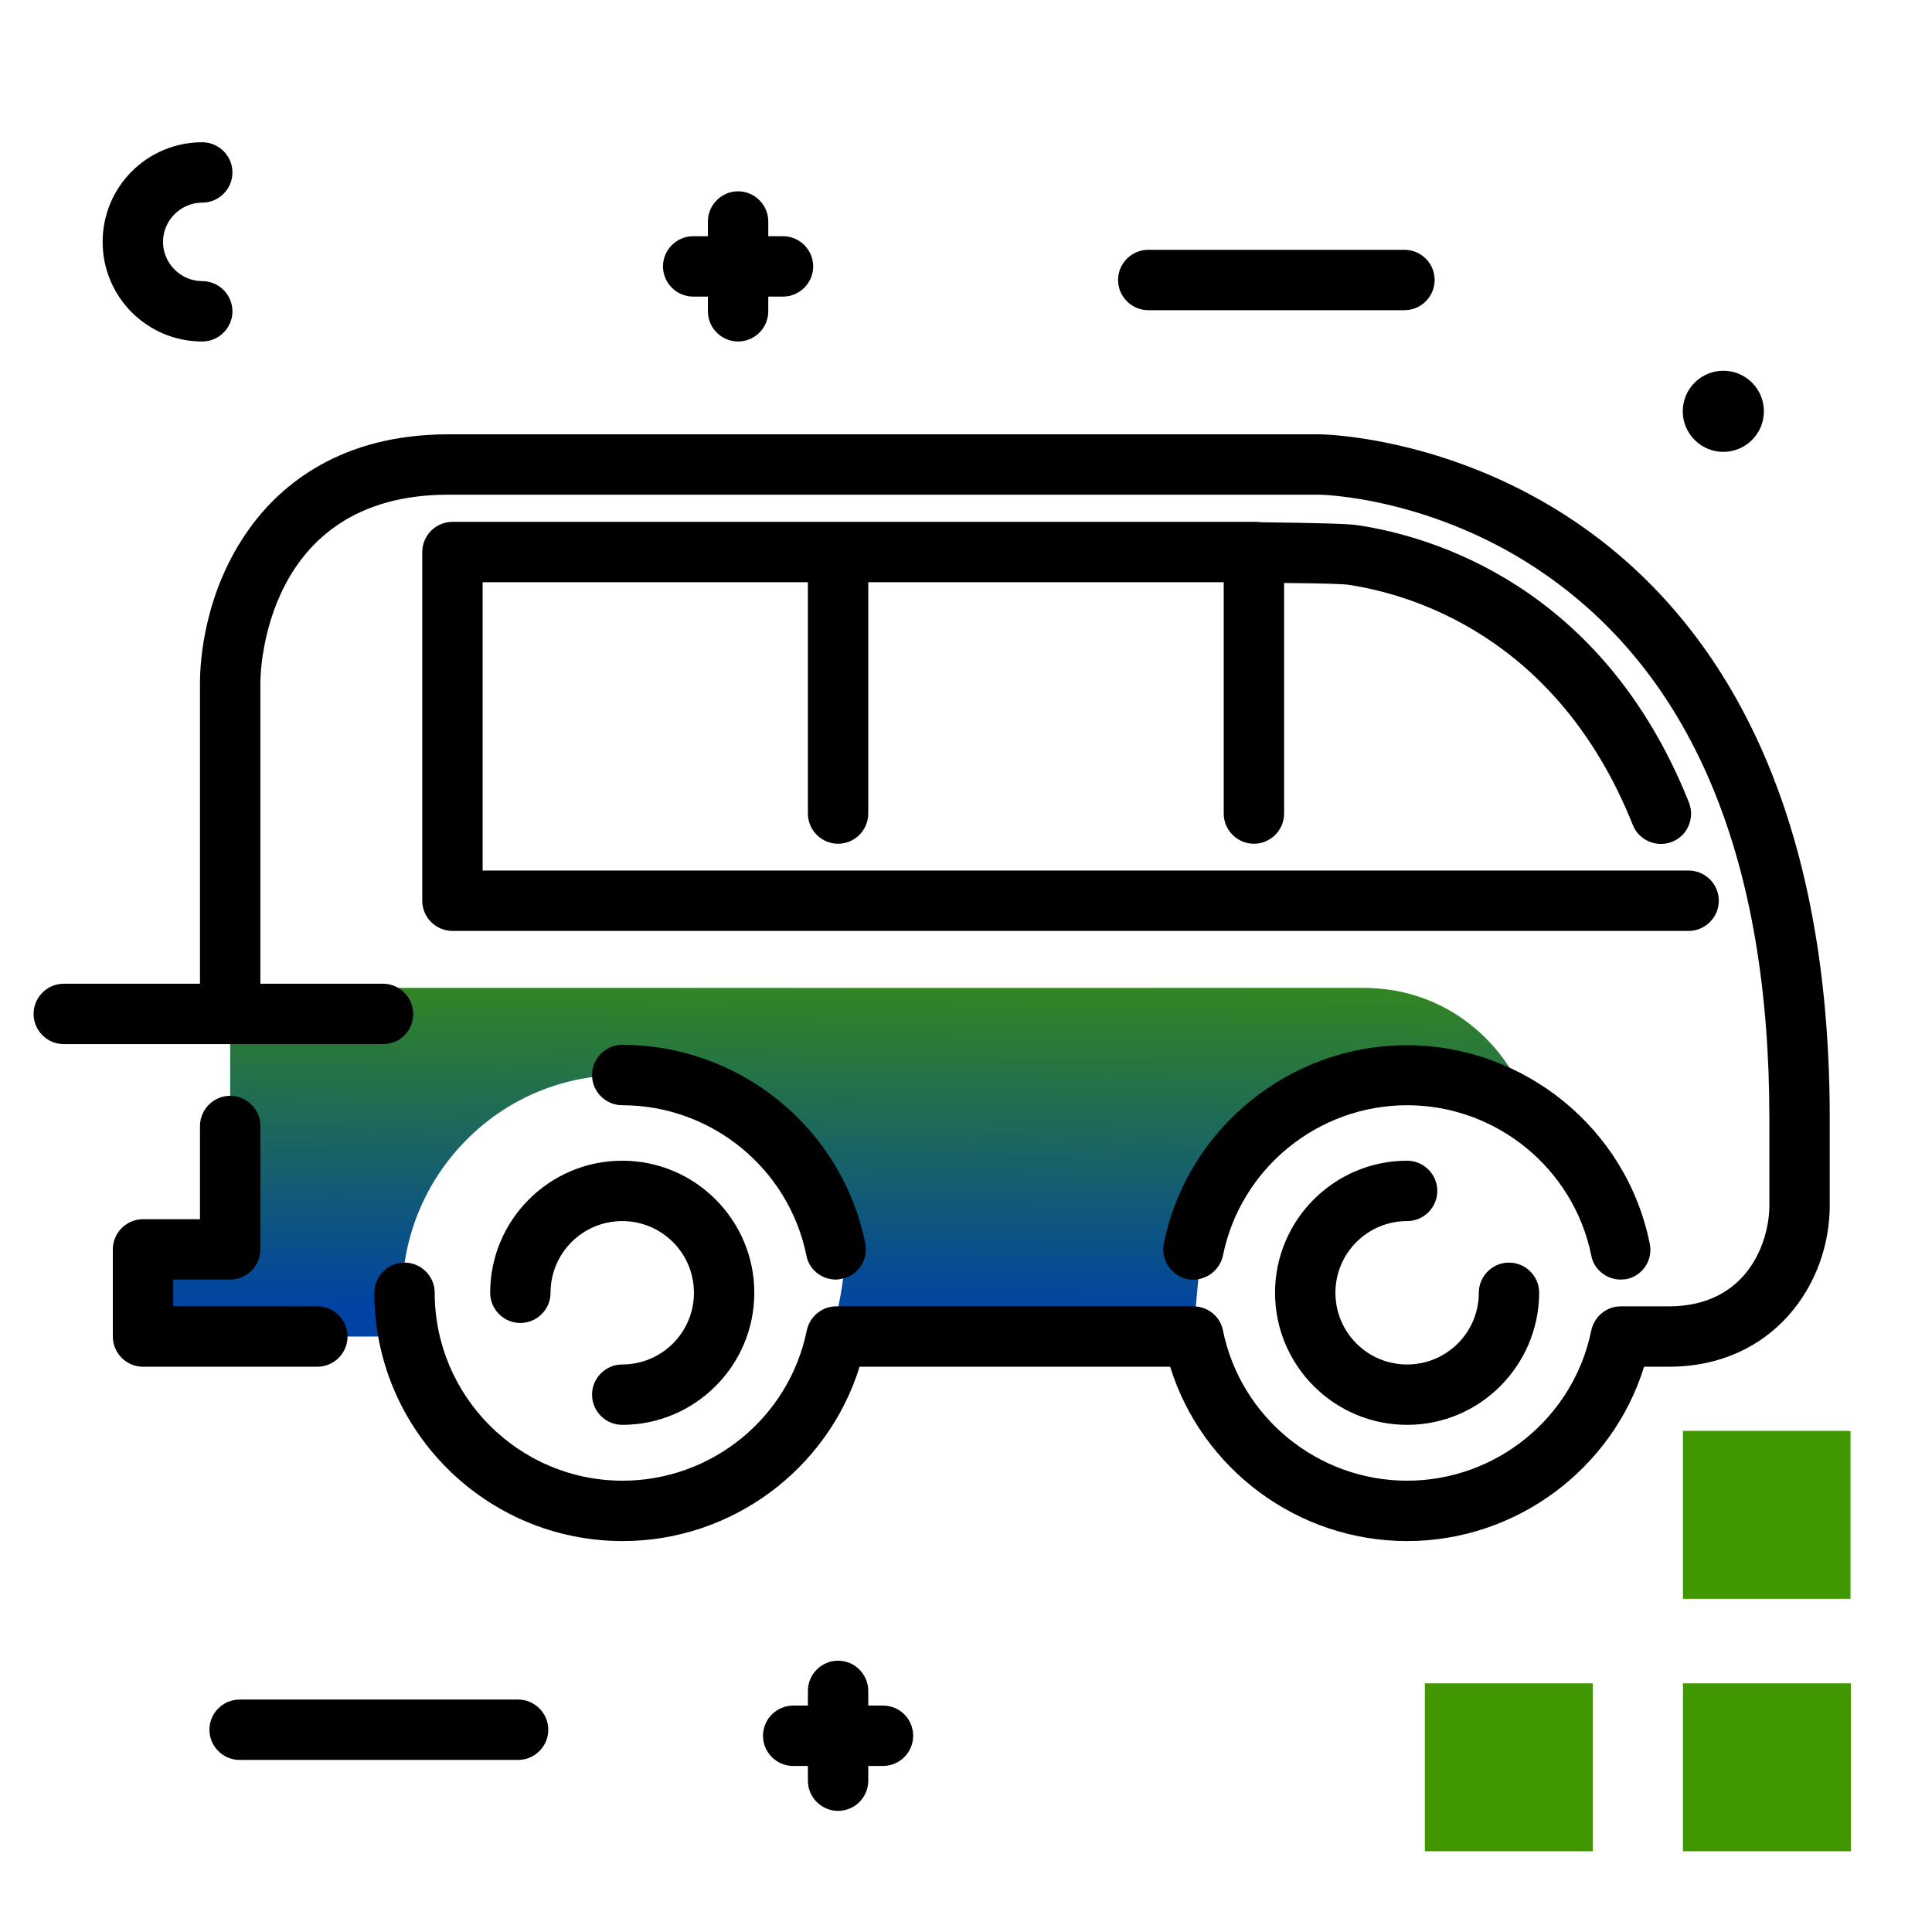 <svg version="1.1" id="Layer_1" xmlns="http://www.w3.org/2000/svg" xmlns:xlink="http://www.w3.org/1999/xlink" x="0px" y="0px" viewBox="0 0 512 512" enable-background="new 0 0 512 512" xml:space="preserve">
<linearGradient id="SVGID_1_" gradientUnits="userSpaceOnUse" x1="221.361" y1="347.971" x2="222.498" y2="237.696" class="gradient-element">
	<stop offset="0" class="primary-color-gradient" style="stop-color: #0043A4"></stop>
	<stop offset="1" class="secondary-color-gradient" style="stop-color: #409700"></stop>
</linearGradient>
<path fill="url(#SVGID_1_)" d="M405.6,294.9c-9.3-6.3-20.6-10-32.7-10c-16.1,0-30.1,7.2-41.2,17.1c-15.4,13.7-13.5,41-15.8,52.2h-94
	c-2.4-11.3,12.2-23.1-15.8-52.2c-10.3-10.8-25.1-17.1-41.2-17.1c-16.1,0-30.7,6.5-41.2,17.1c-10.5,10.5-17.1,25.1-17.1,41.2
	c0,3.8,0.4,7.5,1,11H37.9v-23.1H61v-69.3c0,0,277.2,0,300.3,0C383.7,261.8,400.1,276.9,405.6,294.9z"></path>
<path d="M372.9,408.4c-29,0-54.4-19.1-62.8-46.2h-82.3c-8.4,27.1-33.8,46.2-62.8,46.2c-36.3,0-65.8-29.5-65.8-65.8c0-4.4,3.6-8,8-8
	s8,3.6,8,8c0,27.4,22.3,49.8,49.8,49.8c23.6,0,44.1-16.7,48.8-39.8c0.8-3.7,4-6.4,7.8-6.4h94.7c3.8,0,7.1,2.7,7.8,6.4
	c4.7,23.1,25.2,39.8,48.8,39.8s44.1-16.7,48.8-39.8c0.8-3.7,4-6.4,7.8-6.4h12.7c21.1,0,26.7-17.4,26.7-26.7v-23.1
	c0-68-19.8-116.4-59-143.9c-29.6-20.8-59.8-21.4-60.1-21.4h-231c-49.2,0-49.8,47.7-49.8,49.8v87.8c0,4.4-3.6,8-8,8s-8-3.6-8-8v-87.8
	c0-5.4,1-24.2,13.3-41.1c8.2-11.3,24-24.7,52.5-24.7h231c1.4,0,135.1,2.1,135.1,181.3v23.1c0,20.7-14.9,42.7-42.7,42.7h-6.5
	C427.3,389.3,401.8,408.4,372.9,408.4z M372.9,377.6c-19.3,0-35-15.7-35-35s15.7-35,35-35c4.4,0,8,3.6,8,8s-3.6,8-8,8
	c-10.5,0-19,8.5-19,19s8.5,19,19,19s19-8.5,19-19c0-4.4,3.6-8,8-8s8,3.6,8,8C407.8,361.9,392.2,377.6,372.9,377.6z M164.9,377.6
	c-4.4,0-8-3.6-8-8s3.6-8,8-8c10.5,0,19-8.5,19-19s-8.5-19-19-19s-19,8.5-19,19c0,4.4-3.6,8-8,8s-8-3.6-8-8c0-19.3,15.7-35,35-35
	c19.3,0,35,15.7,35,35S184.2,377.6,164.9,377.6z M84.1,362.2H37.9c-4.4,0-8-3.6-8-8v-23.1c0-4.4,3.6-8,8-8H53v-24.7c0-4.4,3.6-8,8-8
	s8,3.6,8,8v32.7c0,4.4-3.6,8-8,8H45.9v7.1h38.2c4.4,0,8,3.6,8,8S88.5,362.2,84.1,362.2z M429.5,339.1c-3.7,0-7.1-2.6-7.8-6.4
	c-4.7-23.1-25.2-39.8-48.8-39.8s-44.1,16.7-48.8,39.8c-0.9,4.3-5.1,7.1-9.4,6.3c-4.3-0.9-7.1-5.1-6.3-9.4
	c6.2-30.5,33.3-52.6,64.4-52.6s58.3,22.1,64.4,52.6c0.9,4.3-1.9,8.6-6.3,9.4C430.5,339,430,339.1,429.5,339.1z M221.5,339.1
	c-3.7,0-7.1-2.6-7.8-6.4c-4.7-23.1-25.2-39.8-48.8-39.8c-4.4,0-8-3.6-8-8s3.6-8,8-8c31.2,0,58.3,22.1,64.4,52.6
	c0.9,4.3-1.9,8.6-6.3,9.4C222.6,339,222.1,339.1,221.5,339.1z M447.5,246.7H119.9c-4.4,0-8-3.6-8-8v-92.4c0-4.4,3.6-8,8-8h212.4
	c0,0,0,0,0.1,0l0.6,0c0.4,0,0.7,0,1.1,0.1c15.7,0.2,23.3,0.4,25.8,0.8c18.7,2.8,64.6,15.5,87.7,73.5c1.6,4.1-0.4,8.8-4.5,10.4
	c-4.1,1.6-8.8-0.4-10.4-4.5c-20.1-50.3-59.3-61.2-75.2-63.6c-1.1-0.2-5.1-0.4-17.2-0.5v61.1c0,4.4-3.6,8-8,8s-8-3.6-8-8v-61.3h-94.2
	v61.3c0,4.4-3.6,8-8,8s-8-3.6-8-8v-61.3h-86.2v76.4h319.6c4.4,0,8,3.6,8,8S451.9,246.7,447.5,246.7z"></path>
<path fill="#409700" class="secondary-color" d="M490.4,379.2v44.5H446v-44.5H490.4z M446,490.6h44.5v-44.5H446V490.6z M377.6,490.6h44.5v-44.5h-44.5V490.6z
	"></path>
<path d="M27.2,64.1c0-14.6,11.8-26.4,26.4-26.4c4.4,0,8,3.6,8,8s-3.6,8-8,8c-5.7,0-10.4,4.7-10.4,10.4s4.7,10.4,10.4,10.4
	c4.4,0,8,3.6,8,8s-3.6,8-8,8C39,90.5,27.2,78.7,27.2,64.1z M137.3,450.4H63.5c-4.4,0-8,3.6-8,8s3.6,8,8,8h73.8c4.4,0,8-3.6,8-8
	S141.7,450.4,137.3,450.4z M203.6,78.6h3.9c4.4,0,8-3.6,8-8s-3.6-8-8-8h-3.9v-3.9c0-4.4-3.6-8-8-8s-8,3.6-8,8v3.9h-3.9
	c-4.4,0-8,3.6-8,8s3.6,8,8,8h3.9v3.9c0,4.4,3.6,8,8,8s8-3.6,8-8V78.6z M234,452h-3.9v-3.9c0-4.4-3.6-8-8-8s-8,3.6-8,8v3.9h-3.9
	c-4.4,0-8,3.6-8,8s3.6,8,8,8h3.9v3.9c0,4.4,3.6,8,8,8s8-3.6,8-8V468h3.9c4.4,0,8-3.6,8-8S238.5,452,234,452z M464.3,101.4
	c-4.2-4.2-11-4.2-15.2,0s-4.2,11,0,15.2c4.2,4.2,11,4.2,15.2,0C468.5,112.4,468.5,105.6,464.3,101.4z M372.2,66.2h-67.9
	c-4.4,0-8,3.6-8,8s3.6,8,8,8h67.9c4.4,0,8-3.6,8-8S376.6,66.2,372.2,66.2z M109.5,268.7c0-4.4-3.6-8-8-8H16.9c-4.4,0-8,3.6-8,8
	s3.6,8,8,8h84.6C106,276.7,109.5,273.2,109.5,268.7z"></path>
</svg>